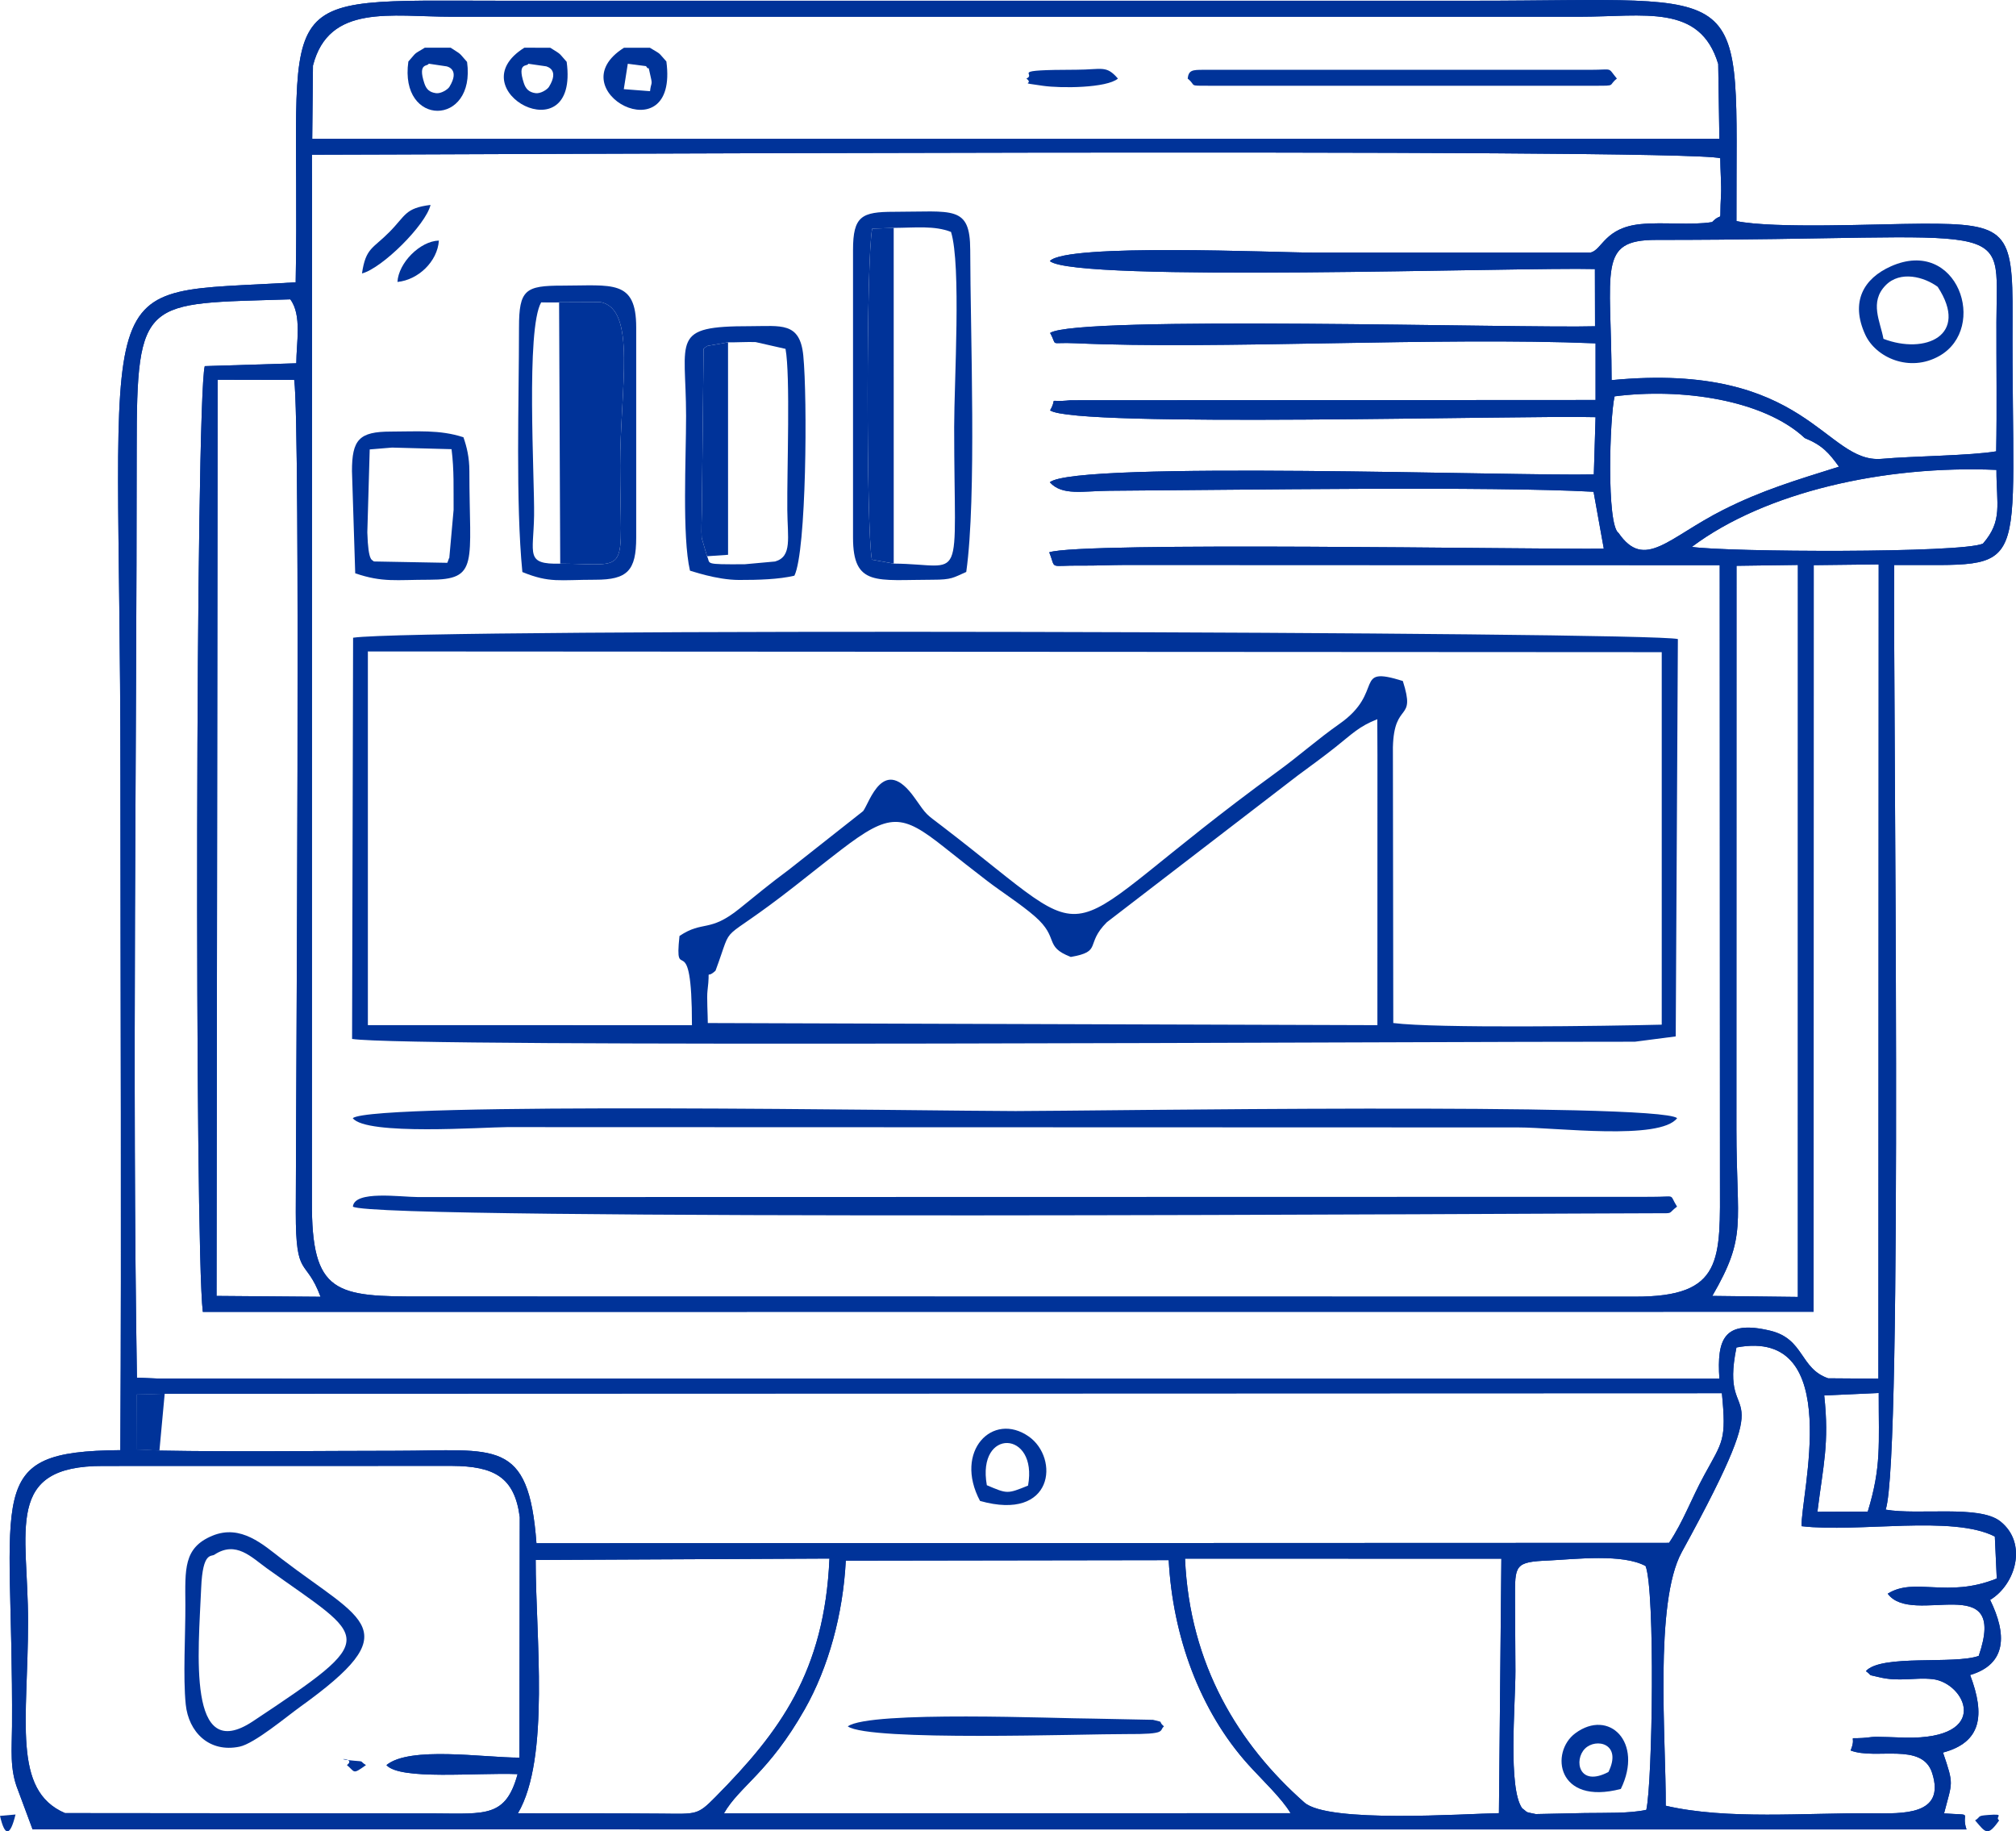 <?xml version="1.0" encoding="UTF-8"?>
<!DOCTYPE svg PUBLIC "-//W3C//DTD SVG 1.1//EN" "http://www.w3.org/Graphics/SVG/1.1/DTD/svg11.dtd">
<!-- Creator: CorelDRAW -->
<svg xmlns="http://www.w3.org/2000/svg" xml:space="preserve" width="100%" height="100%" version="1.1" style="shape-rendering:geometricPrecision; text-rendering:geometricPrecision; image-rendering:optimizeQuality; fill-rule:evenodd; clip-rule:evenodd"
viewBox="0 0 5093.26 4625.64"
 xmlns:xlink="http://www.w3.org/1999/xlink"
 xmlns:xodm="http://www.corel.com/coreldraw/odm/2003">
 <defs>
  <style type="text/css">
   <![CDATA[
    .fil0 {fill:#003399}
   ]]>
  </style>
 </defs>
 <g id="Layer_x0020_1">
  <path class="fil0" d="M2136.79 3941.83l815.87 -1.26c10.08,191.48 78.43,380.36 200.92,516.3 33.7,37.41 85.6,86.02 106.9,122.82l-1431.57 0.54c39.27,-68.78 112.97,-102.15 204.15,-262.93 60.37,-106.45 96.81,-240.65 103.74,-375.47zm1776.2 -0.41c68.41,-3.44 186.65,-17.5 244.45,14.01 24.34,61.78 17.59,545.04 1.82,615.83 -43.76,9.46 -101.94,7.22 -154.99,8.06l-124.33 2.61c-29.85,-6.44 -17.08,-2.15 -34.28,-14.53 -36.25,-50.73 -17.09,-259.8 -17.09,-346.61 0,-60.92 -0.97,-122.01 -1.01,-182.78 -0.06,-84.67 -1.98,-93.13 85.43,-96.59zm-3748.8 638.04c-134.59,-57.65 -93.31,-235.71 -93.31,-484.37 0,-231.13 -61.85,-393.19 189.94,-392.42l881 -0.18c105.85,0.74 158.15,27.69 171.32,129.39l-0.79 607.52c-91.26,-0.01 -276.89,-29.7 -336.02,18.82 34.64,38.72 226.54,18.64 331.36,22.77 -29.74,108.69 -79.71,100.02 -208.25,99.31l-935.24 -0.84zm1144.23 0.57c82.13,-139.52 44.59,-450.82 44.92,-639.92l742.2 -3.57c-12.53,286.3 -125.43,437.66 -287.76,601.98 -45.82,46.38 -47.63,43.04 -135.2,42.27 -121.38,-1.06 -242.76,-0.37 -364.16,-0.76zm2478.5 -0.41c-86.72,1.43 -431.61,25.96 -491.59,-26.99 -165.67,-146.26 -289.74,-347.08 -301.48,-615.91l799.22 0.18 -6.16 642.72zm-3384.12 -915.8l-56.88 -2.49 -0.62 -139.44 70.79 -1.63 3934.13 -1.38c11.61,119.43 2.57,120.43 -44.57,206.9 -33.78,61.97 -52.41,116.43 -88.91,171.11l-2861.44 1.02c-19.73,-267.4 -102.92,-233.58 -353.87,-233.55 -198.8,0.02 -400.2,3.06 -598.63,-0.53zm4205.97 -139.19l137.68 -6.24c-0.35,130.5 7.17,185.27 -27.72,299.54l-127.18 0.49c14.55,-117.32 30.37,-172.39 17.22,-293.78zm-221.74 -121.24c276.6,-51.93 160.55,379.63 164.68,451.39 144.17,16.88 380.96,-28.78 488.07,26.15l4.89 106c-125.02,50.75 -207.05,-4.49 -275.46,38.34 62.22,85.33 305.86,-64.1 229.9,157.09 -61.02,22.29 -246.07,-4.81 -285.02,38.43 19.27,14.68 0.79,7.28 32.51,15.17 51.22,12.72 90.19,0.21 135.59,5.08 82.98,8.89 151.13,151.86 -67.61,147.92 -16.44,-0.3 -73.52,-3.2 -85.56,-1.63 -75.19,9.78 -34.25,-12.1 -53.56,33.96 63.26,24.48 180.45,-21.62 205.81,56.48 35.2,108.39 -76.11,102.78 -150.36,102.15 -171.15,-1.45 -366.61,16.98 -522.57,-19.05 1.1,-164.17 -29.6,-512.87 40.55,-640.64 263.92,-480.73 92.13,-291.11 138.13,-516.85zm-3837.17 -2444.24l193.42 0.38c16.39,119.09 4.4,1801.79 4,2102.32 -0.23,170.74 24.77,112.5 62.58,213.48l-262.78 -2.1 2.79 -2314.07zm3776.18 2314.04c88.44,-152.55 60.87,-178.66 60.87,-421.08l0.23 -1423.05 155.13 -2.15 -0.13 1848.81 -216.11 -2.53zm-51.73 -1891.88c185.33,-138.93 487.08,-206.59 769.52,-194.48 -0.05,88 16.37,128.08 -34.07,186.21 -52.99,24.41 -646.28,21.51 -735.44,8.28zm-185.1 -35.03c-30.76,-20.22 -22.56,-293.03 -10.05,-345.21 167.55,-21.5 375.7,7.89 480.47,105.4 44.34,18.09 60.89,37.17 86.35,72.28 -111.09,34.9 -194.58,59.77 -292.48,109.09 -138.54,69.78 -198.34,153.73 -264.28,58.45zm-17.63 -386.15c-0.65,-281.13 -36.64,-354.2 112.42,-354.2 919.09,0 860.59,-63.77 859.81,207.02 -0.31,108.8 1.44,218.31 -0.6,326.98 -63.1,11 -210.79,11.98 -288.79,18.98 -144.56,12.98 -186.95,-246.54 -682.83,-198.78zm-3667.8 2521.93l-57.87 -2.41c-12.29,-760.61 -0.56,-1574.73 -0.61,-2345.39 -0.03,-387.52 18.39,-366.17 388.07,-378.19 29.93,39.87 15.16,110.63 15.24,161.53l-231.29 7.17c-23.28,88.43 -25.97,2219.03 -4.9,2388.72l4069.51 -0.24 0.27 -1885.83 164.15 -1.89 -0.73 2056.66 -126.92 -0.91c-71.89,-24.8 -60.04,-99.56 -146.32,-120.25 -117.7,-28.23 -135.04,21.8 -128.47,121.31l-3940.13 -0.27zm384.52 -2989.46l-0.29 -101.82c189.6,0.39 3464.88,-17.37 3558.05,8.83 0,26.32 3.32,69.48 1.95,92.72 -4.81,81.8 6.48,38.76 -22.54,68.58 -53.78,8.67 -122.31,-0.52 -180.01,5.09 -91.83,8.93 -96.97,64.68 -127.32,72.06 -232.77,0 -465.54,0 -698.31,0 -95.18,0 -626.35,-24.28 -667.5,21.35 64.62,54.35 1189.08,15.02 1377.04,20.13l0.31 144.56c-182.91,5.43 -1311.14,-27.99 -1376.67,16.88 20.22,35.83 -5.85,22.72 64.67,25.96 355.45,16.31 915.91,-16.27 1313.38,0.22l0 143.1 -1326.65 0.72c-63.42,6.67 -30.48,-10.88 -51.44,25.53 63.79,44.44 1194.64,11.82 1378.06,17.16l-4.37 144.54c-185.93,5.08 -1307.9,-35.03 -1374.39,19.87 31.34,34.89 84.24,21.85 150.64,21.44 324.92,-2.06 962.2,-11.8 1223.07,2.56l25.9 143.81c-194.96,1.96 -1322.06,-18.22 -1401.05,9.13 18.26,45.09 -4.14,32.55 80.77,33.51 36.23,0.41 76.29,-1.6 113.37,-1.66l1499.79 0.62 0.57 1550.35c0.3,205.09 9.65,297.75 -215.19,297.22l-3058.89 -0.41c-223.01,0.56 -284.59,-4.87 -283.23,-240.88l0.27 -2541.15zm2.37 -326.99c40.32,-156.73 197.27,-123.35 350.43,-123.33l2849.12 0c164.18,-0.01 304.71,-33.67 350.71,119.39l2.94 188.92 -3555.07 0.1 1.87 -185.07zm-43.69 547.39c-533.97,33.39 -442.74,-66.19 -442.74,1245.28 0,567.92 2.96,1136.63 -0.22,1704.45 -352.78,2.93 -270.18,100.23 -273.65,697.78 -0.33,56.74 -6.32,107.63 14.79,160.14l37.17 99.96 4885.91 0.19c-15.73,-46.33 23.03,-34.93 -56.72,-40.63 20.78,-80.72 25.64,-70.48 -2.69,-153.67 96.55,-25.57 107.33,-93.66 68.56,-195.79 93.54,-27.76 92.59,-103.98 50.53,-189.7 64.18,-38.72 95.88,-143.24 25.29,-198.74 -52.71,-41.44 -205.96,-14.92 -289.23,-29.28 44.7,-132.07 18.07,-2075.06 21.66,-2385.89 355.63,-2.37 295.68,47.47 298.94,-628.06 1.04,-215.78 -14.55,-234.88 -228.33,-234.02 -113.48,0.46 -372.54,13.04 -469.24,-6.6 -1.36,-620.27 52.53,-556.56 -662.13,-556.56l-2458.07 0c-610.32,0 -506.05,-38.34 -519.81,711.13z"/>
  <path class="fil0" d="M1807.71 2451.76c49.72,-133.91 -1.96,-55.3 200.03,-213.43 40.63,-31.81 73.55,-58.39 117.34,-91.98 123.13,-94.44 153.7,-90.91 259.56,-7.08 36.87,29.2 72.23,57.28 109.59,85.82 37.43,28.6 85.2,58.88 120.31,89.51 63.23,55.17 21.21,75.46 90.75,102.44 81,-14.04 34.95,-31.76 91.04,-87.67l482.09 -370.45c32.59,-24.15 62.17,-45.35 95.76,-71.98 42.43,-33.63 58.74,-51.92 105.42,-70.38l0.4 91.85 -0.11 680.91 -1691.68 -5.35c-0.02,-19.54 -2.8,-65.17 -0.81,-81.31 8.12,-66.2 -6.84,-25.69 20.3,-50.91zm-878.29 -806.37l3268.82 1.81 0.01 940.87c-137.24,3.44 -571.42,9.69 -678.23,-4.15l-0.97 -696.59c2.98,-118.91 59.07,-61.1 25.07,-167.3 -127.93,-40.13 -44.26,26.86 -159.26,107.72 -57.67,40.54 -100.62,79.66 -157.91,121.35 -597.94,435.26 -416.43,467.55 -846.22,138.09 -42.42,-32.52 -37.76,-26.1 -69.25,-70.96 -79.65,-113.5 -114.77,11.78 -130.89,32.46l-187.06 147.54c-49.75,36.85 -82.22,63.99 -124.76,98.34 -76.88,62.09 -92.26,29.33 -152.07,69.45 -14.28,131.59 31.62,-35.2 31.46,225.4l-818.75 -0.21 0.01 -943.82zm-39.9 978.69c141.81,22.56 2730.21,6.23 3240.83,7.05l103.23 -13.42 5.45 -1003.59c-69.89,-18.67 -3184.19,-28.23 -3346.96,-3.38l-2.56 1013.34z"/>
  <path class="fil0" d="M891.2 2824.16c33.6,44.63 333.14,22.67 389.54,22.67l2555.83 0.81c93.87,0 357.3,33.51 400.6,-23.48 -49.78,-40.24 -1494.87,-17.89 -1671.53,-17.89 -198.65,-0 -1619.31,-23.95 -1674.44,17.89z"/>
  <path class="fil0" d="M891.54 3047.62c52.69,36.67 3053.23,16.78 3294.19,16.78 45.03,0 26.22,1.8 51.19,-16.78 -21.37,-33.87 0.3,-24.74 -65.15,-24.74l-3114.53 0.67c-46.41,-0.19 -161.65,-17.51 -165.7,24.07z"/>
  <path class="fil0" d="M1415.36 1423.67c182.05,0.59 151.45,36.02 151.44,-247.53 -0.01,-195.01 42.56,-396.13 -50.15,-413.1l-149.42 0.65 45.26 -6.19 2.87 666.17z"/>
  <path class="fil0" d="M2257.92 1423.5l-55.17 -9.93c-14.35,-75.01 -14.51,-762.85 0.75,-835.98l54.34 -2.04c55.68,-0.28 102.95,-6.17 144.83,10.24 26.06,83.66 7.96,378.74 7.96,492.59 0,413.58 30.82,346.61 -152.72,345.12zm-102.82 -792.05l0 726.25c0,124.96 60.01,106.58 201.05,106.58 49.01,0 52.13,-5.25 85,-19.68 26.55,-188.04 10.36,-601.22 10.04,-813.15 -0.17,-113.74 -43.85,-96.49 -192.8,-96.49 -81.46,0 -103.29,10.88 -103.29,96.49z"/>
  <path class="fil0" d="M1367.24 763.69l149.42 -0.65c92.7,16.97 50.13,218.09 50.15,413.1 0.01,283.55 30.61,248.12 -151.44,247.53 -89.1,2.18 -67.59,-23.63 -66.07,-121.37 1.49,-95.63 -21.04,-470.89 17.94,-538.61zm-56.02 63.3c0,185.71 -8.78,440.85 8.51,617.86 69.3,28.26 93.09,19.44 184.48,19.44 80.94,0 103.11,-22.96 103.11,-106.58l0 -530.72c0,-122.06 -60.96,-105.57 -186.9,-105.57 -93.17,0 -109.19,10.18 -109.19,105.57z"/>
  <path class="fil0" d="M1839.33 864.57c22.02,0.5 48.96,-1.44 69.66,-0.54l75.59 17.14c12.46,68.35 3.58,304.25 4.48,406.92 0.62,70.83 12.7,117.51 -30.83,130.1l-76.9 6.98c-106.8,0.57 -85.16,-0.73 -95.01,-20.25l-13.54 -46.15c-1.41,-17.93 0.23,-51.15 0.4,-70.63l4.36 -407.4c3.41,-2.27 7.37,-6.05 10.04,-7.09l51.74 -9.09zm-96.13 576.81c2.02,0 66.44,23.35 123.65,23.46 49.28,0.09 100.63,-1.43 140.14,-10.8 30.53,-62.17 33.07,-447.93 22.49,-555.78 -8.46,-86.19 -56.96,-74.35 -133.89,-74.42 -203.72,-0.2 -162.36,30.68 -162.25,226.6 0.06,106.28 -10.34,304.17 9.86,390.94z"/>
  <path class="fil0" d="M542.02 3926.56c54.36,-35.62 92.91,6.48 132.39,34.8 254.91,182.88 292.91,168.4 -35.52,386.24 -166.5,110.44 -137.55,-174.35 -130.61,-337.42 3.94,-92.68 25.8,-77.32 33.75,-83.63zm-5.57 -47.62c-73.4,30.43 -68.57,84.77 -68.12,174.08 0.37,74.2 -6.24,182.31 0.94,252.12 7.11,69.19 58.8,122.61 136,106.52 37.72,-7.86 119.07,-76.12 151.94,-99.71 275.27,-197.55 162.26,-215.44 -45.26,-374.35 -46.64,-35.72 -103.26,-88.61 -175.5,-58.66z"/>
  <path class="fil0" d="M2257.92 1423.5l-0.07 -847.96 -54.34 2.04c-15.26,73.13 -15.11,760.97 -0.75,835.98l55.17 9.93z"/>
  <path class="fil0" d="M990.39 1130.48l150.41 4.04c6.77,53.49 4.76,99.7 5.18,153.38l-10.91 121.87c-0.63,-1.9 -3.04,7.98 -5,11.76l-185.74 -3.42c-3.15,-5.53 -14.06,4.93 -16.32,-73.57l6.05 -209.39 56.33 -4.67zm-101.15 59.63l8.2 257.91c69.61,23.67 102.78,16.26 187.33,16.26 126.6,0 101.07,-40.91 101.07,-274.17 0,-35.11 -6.58,-61.35 -14.97,-85.67 -59.76,-19.75 -118.54,-14.37 -183.43,-14.37 -80.5,0 -98.21,20.59 -98.21,100.04z"/>
  <path class="fil0" d="M3000.58 198.5c23.29,18.87 -0.54,18.08 53.88,18.08l977.64 0c52.1,0 29.85,0.01 52.84,-18.08 -24.89,-29.98 -7.48,-22.17 -66.81,-22.17l-977.64 0c-27.95,0 -37.48,0.74 -39.91,22.17z"/>
  <path class="fil0" d="M1786.31 1404.93l53.1 -3.65 -0.09 -536.71 -51.74 9.09c-2.67,1.04 -6.63,4.82 -10.04,7.09l-4.36 407.4c-0.17,19.48 -1.81,52.7 -0.4,70.63l13.54 46.15z"/>
  <path class="fil0" d="M2141.85 4360.45c54.96,38.51 599.95,18.86 703.57,19.43 105.2,0.58 81.92,-8.33 95.23,-19.43 -17.82,-15.66 4.4,-8.49 -27.72,-16.59l-151.75 -3.07c-82.94,0.07 -564.15,-20.88 -619.32,19.66z"/>
  <path class="fil0" d="M4758.42 855.83c-7.95,-43.94 -36.06,-92.65 5.36,-135.11 37.27,-38.21 98.09,-21.11 131.66,3.74 80.94,123.61 -32.52,171.49 -137.02,131.37zm18.72 -183.11c-68.57,30.59 -102.9,89.22 -64.78,172.47 26.55,57.98 112.23,96.53 187.42,53.76 124.09,-70.57 46.04,-301.51 -122.64,-226.24z"/>
  <path class="fil0" d="M2493.16 3751.31c-25.95,-145.58 129.64,-139.02 104.12,0.97 -52.95,21.39 -52.19,21.01 -104.12,-0.97zm-17.19 39.7c186.69,52.58 200.7,-108.32 123.2,-162.69 -91.12,-63.92 -190.2,37.01 -123.2,162.69z"/>
  <path class="fil0" d="M4063.59 4475.62c-74.83,39.39 -88.08,-30.45 -59.17,-59.07 27.94,-27.67 94.64,-12.81 59.17,59.07zm31.33 42.83c57.65,-118.48 -30.3,-203.33 -114.99,-140.68 -64.27,47.54 -46.93,183.03 114.99,140.68z"/>
  <path class="fil0" d="M1644.86 198.51c3.47,15.82 -0.18,10.3 -2.59,31.79l-66.3 -5.09 10.09 -64.14 46.04 5.96c9.88,16.54 2.75,-14.05 12.75,31.49zm-3.07 -77.96l-65.31 0.05c-170.91,107.54 138.96,273.09 107.06,34.63 -23.23,-25.56 -10.66,-15.79 -41.75,-34.68z"/>
  <path class="fil0" d="M1352.78 235.28c-16.06,-2.33 -24.37,-10.33 -29.3,-25.28 -18.02,-54.67 9.99,-40.83 11.13,-48.97l45.69 6.58c0.52,0.87 34.19,7.06 6.61,51.8 -4.08,6.61 -21.08,17.76 -34.13,15.87zm37.48 -114.61l-65.45 -0.22c-171.5,107.04 139,272.86 106.82,35.68 -21.89,-24.63 -12.19,-17.07 -41.37,-35.45z"/>
  <path class="fil0" d="M1101.3 235.3c-16.7,-2.38 -24.29,-9.98 -29.33,-25.23 -17.59,-53.2 10.03,-41.49 10.98,-49.21l45.77 6.83c0.19,0.31 34.43,6.52 6.65,51.68 -3.98,6.48 -21.12,17.78 -34.07,15.93zm37.28 -114.78l-65.45 0.01c-30.69,18.72 -18.66,9.37 -41.42,34.84 -23.73,166.37 170.94,165.29 148.3,1.04 -22.39,-25.25 -12.03,-16.77 -41.43,-35.89z"/>
  <polygon class="fil0" points="402.8,3663.81 416.08,3520.25 345.29,3521.88 345.91,3661.33 "/>
  <path class="fil0" d="M914.52 690.68c51.08,-13.26 161.33,-122.7 173.19,-173.08 -64.61,8.11 -62.06,26.09 -103.82,68.36 -42.11,42.63 -59.78,39.61 -69.37,104.72z"/>
  <path class="fil0" d="M2593.13 198.5c21.7,16.04 -26.32,8.49 41.8,18.22 45.69,6.52 160.92,5.86 189.44,-18.22 -29.8,-34.67 -40.33,-22.52 -104.82,-22.39 -177.7,0.37 -98.2,8.9 -126.42,22.39z"/>
  <path class="fil0" d="M1004.11 712.15c52.39,-5.11 101.2,-51.57 104.7,-104.52 -47.66,1.3 -102.06,56.26 -104.7,104.52z"/>
  <path class="fil0" d="M4989.92 4597.88c26.54,30.65 31.08,42.28 60.81,0 -12.76,-9.22 19.15,-17.22 -28.3,-13.63 -29.3,2.22 -16.81,4.01 -32.5,13.63z"/>
  <path class="fil0" d="M39.2 4583.02l-39.2 3.49c12.16,52.81 25.56,52.66 39.2,-3.49z"/>
  <path class="fil0" d="M876.48 4458.22c21.06,17.5 13.64,24.79 48.12,0 -17.56,-10.92 -2.17,-8.81 -30.45,-11.12 -63.98,-5.22 8.71,-8.94 -17.67,11.12z"/>
  <path class="fil0" d="M2136.79 3941.83l815.87 -1.26c10.08,191.48 78.43,380.36 200.92,516.3 33.7,37.41 85.6,86.02 106.9,122.82l-1431.57 0.54c39.27,-68.78 112.97,-102.15 204.15,-262.93 60.37,-106.45 96.81,-240.65 103.74,-375.47zm1776.2 -0.41c68.41,-3.44 186.65,-17.5 244.45,14.01 24.34,61.78 17.59,545.04 1.82,615.83 -43.76,9.46 -101.94,7.22 -154.99,8.06l-124.33 2.61c-29.85,-6.44 -17.08,-2.15 -34.28,-14.53 -36.25,-50.73 -17.09,-259.8 -17.09,-346.61 0,-60.92 -0.97,-122.01 -1.01,-182.78 -0.06,-84.67 -1.98,-93.13 85.43,-96.59zm-3748.8 638.04c-134.59,-57.65 -93.31,-235.71 -93.31,-484.37 0,-231.13 -61.85,-393.19 189.94,-392.42l881 -0.18c105.85,0.74 158.15,27.69 171.32,129.39l-0.79 607.52c-91.26,-0.01 -276.89,-29.7 -336.02,18.82 34.64,38.72 226.54,18.64 331.36,22.77 -29.74,108.69 -79.71,100.02 -208.25,99.31l-935.24 -0.84zm1144.23 0.57c82.13,-139.52 44.59,-450.82 44.92,-639.92l742.2 -3.57c-12.53,286.3 -125.43,437.66 -287.76,601.98 -45.82,46.38 -47.63,43.04 -135.2,42.27 -121.38,-1.06 -242.76,-0.37 -364.16,-0.76zm2478.5 -0.41c-86.72,1.43 -431.61,25.96 -491.59,-26.99 -165.67,-146.26 -289.74,-347.08 -301.48,-615.91l799.22 0.18 -6.16 642.72zm-3384.12 -915.8l-56.88 -2.49 -0.62 -139.44 70.79 -1.63 3934.13 -1.38c11.61,119.43 2.57,120.43 -44.57,206.9 -33.78,61.97 -52.41,116.43 -88.91,171.11l-2861.44 1.02c-19.73,-267.4 -102.92,-233.58 -353.87,-233.55 -198.8,0.02 -400.2,3.06 -598.63,-0.53zm4205.97 -139.19l137.68 -6.24c-0.35,130.5 7.17,185.27 -27.72,299.54l-127.18 0.49c14.55,-117.32 30.37,-172.39 17.22,-293.78zm-221.74 -121.24c276.6,-51.93 160.55,379.63 164.68,451.39 144.17,16.88 380.96,-28.78 488.07,26.15l4.89 106c-125.02,50.75 -207.05,-4.49 -275.46,38.34 62.22,85.33 305.86,-64.1 229.9,157.09 -61.02,22.29 -246.07,-4.81 -285.02,38.43 19.27,14.68 0.79,7.28 32.51,15.17 51.22,12.72 90.19,0.21 135.59,5.08 82.98,8.89 151.13,151.86 -67.61,147.92 -16.44,-0.3 -73.52,-3.2 -85.56,-1.63 -75.19,9.78 -34.25,-12.1 -53.56,33.96 63.26,24.48 180.45,-21.62 205.81,56.48 35.2,108.39 -76.11,102.78 -150.36,102.15 -171.15,-1.45 -366.61,16.98 -522.57,-19.05 1.1,-164.17 -29.6,-512.87 40.55,-640.64 263.92,-480.73 92.13,-291.11 138.13,-516.85zm-3837.17 -2444.24l193.42 0.38c16.39,119.09 4.4,1801.79 4,2102.32 -0.23,170.74 24.77,112.5 62.58,213.48l-262.78 -2.1 2.79 -2314.07zm3776.18 2314.04c88.44,-152.55 60.87,-178.66 60.87,-421.08l0.23 -1423.05 155.13 -2.15 -0.13 1848.81 -216.11 -2.53zm-51.73 -1891.88c185.33,-138.93 487.08,-206.59 769.52,-194.48 -0.05,88 16.37,128.08 -34.07,186.21 -52.99,24.41 -646.28,21.51 -735.44,8.28zm-185.1 -35.03c-30.76,-20.22 -22.56,-293.03 -10.05,-345.21 167.55,-21.5 375.7,7.89 480.47,105.4 44.34,18.09 60.89,37.17 86.35,72.28 -111.09,34.9 -194.58,59.77 -292.48,109.09 -138.54,69.78 -198.34,153.73 -264.28,58.45zm-17.63 -386.15c-0.65,-281.13 -36.64,-354.2 112.42,-354.2 919.09,0 860.59,-63.77 859.81,207.02 -0.31,108.8 1.44,218.31 -0.6,326.98 -63.1,11 -210.79,11.98 -288.79,18.98 -144.56,12.98 -186.95,-246.54 -682.83,-198.78zm-3667.8 2521.93l-57.87 -2.41c-12.29,-760.61 -0.56,-1574.73 -0.61,-2345.39 -0.03,-387.52 18.39,-366.17 388.07,-378.19 29.93,39.87 15.16,110.63 15.24,161.53l-231.29 7.17c-23.28,88.43 -25.97,2219.03 -4.9,2388.72l4069.51 -0.24 0.27 -1885.83 164.15 -1.89 -0.73 2056.66 -126.92 -0.91c-71.89,-24.8 -60.04,-99.56 -146.32,-120.25 -117.7,-28.23 -135.04,21.8 -128.47,121.31l-3940.13 -0.27zm384.52 -2989.46l-0.29 -101.82c189.6,0.39 3464.88,-17.37 3558.05,8.83 0,26.32 3.32,69.48 1.95,92.72 -4.81,81.8 6.48,38.76 -22.54,68.58 -53.78,8.67 -122.31,-0.52 -180.01,5.09 -91.83,8.93 -96.97,64.68 -127.32,72.06 -232.77,0 -465.54,0 -698.31,0 -95.18,0 -626.35,-24.28 -667.5,21.35 64.62,54.35 1189.08,15.02 1377.04,20.13l0.31 144.56c-182.91,5.43 -1311.14,-27.99 -1376.67,16.88 20.22,35.83 -5.85,22.72 64.67,25.96 355.45,16.31 915.91,-16.27 1313.38,0.22l0 143.1 -1326.65 0.72c-63.42,6.67 -30.48,-10.88 -51.44,25.53 63.79,44.44 1194.64,11.82 1378.06,17.16l-4.37 144.54c-185.93,5.08 -1307.9,-35.03 -1374.39,19.87 31.34,34.89 84.24,21.85 150.64,21.44 324.92,-2.06 962.2,-11.8 1223.07,2.56l25.9 143.81c-194.96,1.96 -1322.06,-18.22 -1401.05,9.13 18.26,45.09 -4.14,32.55 80.77,33.51 36.23,0.41 76.29,-1.6 113.37,-1.66l1499.79 0.62 0.57 1550.35c0.3,205.09 9.65,297.75 -215.19,297.22l-3058.89 -0.41c-223.01,0.56 -284.59,-4.87 -283.23,-240.88l0.27 -2541.15zm2.37 -326.99c40.32,-156.73 197.27,-123.35 350.43,-123.33l2849.12 0c164.18,-0.01 304.71,-33.67 350.71,119.39l2.94 188.92 -3555.07 0.1 1.87 -185.07zm-43.69 547.39c-533.97,33.39 -442.74,-66.19 -442.74,1245.28 0,567.92 2.96,1136.63 -0.22,1704.45 -352.78,2.93 -270.18,100.23 -273.65,697.78 -0.33,56.74 -6.32,107.63 14.79,160.14l37.17 99.96 4885.91 0.19c-15.73,-46.33 23.03,-34.93 -56.72,-40.63 20.78,-80.72 25.64,-70.48 -2.69,-153.67 96.55,-25.57 107.33,-93.66 68.56,-195.79 93.54,-27.76 92.59,-103.98 50.53,-189.7 64.18,-38.72 95.88,-143.24 25.29,-198.74 -52.71,-41.44 -205.96,-14.92 -289.23,-29.28 44.7,-132.07 18.07,-2075.06 21.66,-2385.89 355.63,-2.37 295.68,47.47 298.94,-628.06 1.04,-215.78 -14.55,-234.88 -228.33,-234.02 -113.48,0.46 -372.54,13.04 -469.24,-6.6 -1.36,-620.27 52.53,-556.56 -662.13,-556.56l-2458.07 0c-610.32,0 -506.05,-38.34 -519.81,711.13z"/>
 </g>
</svg>
